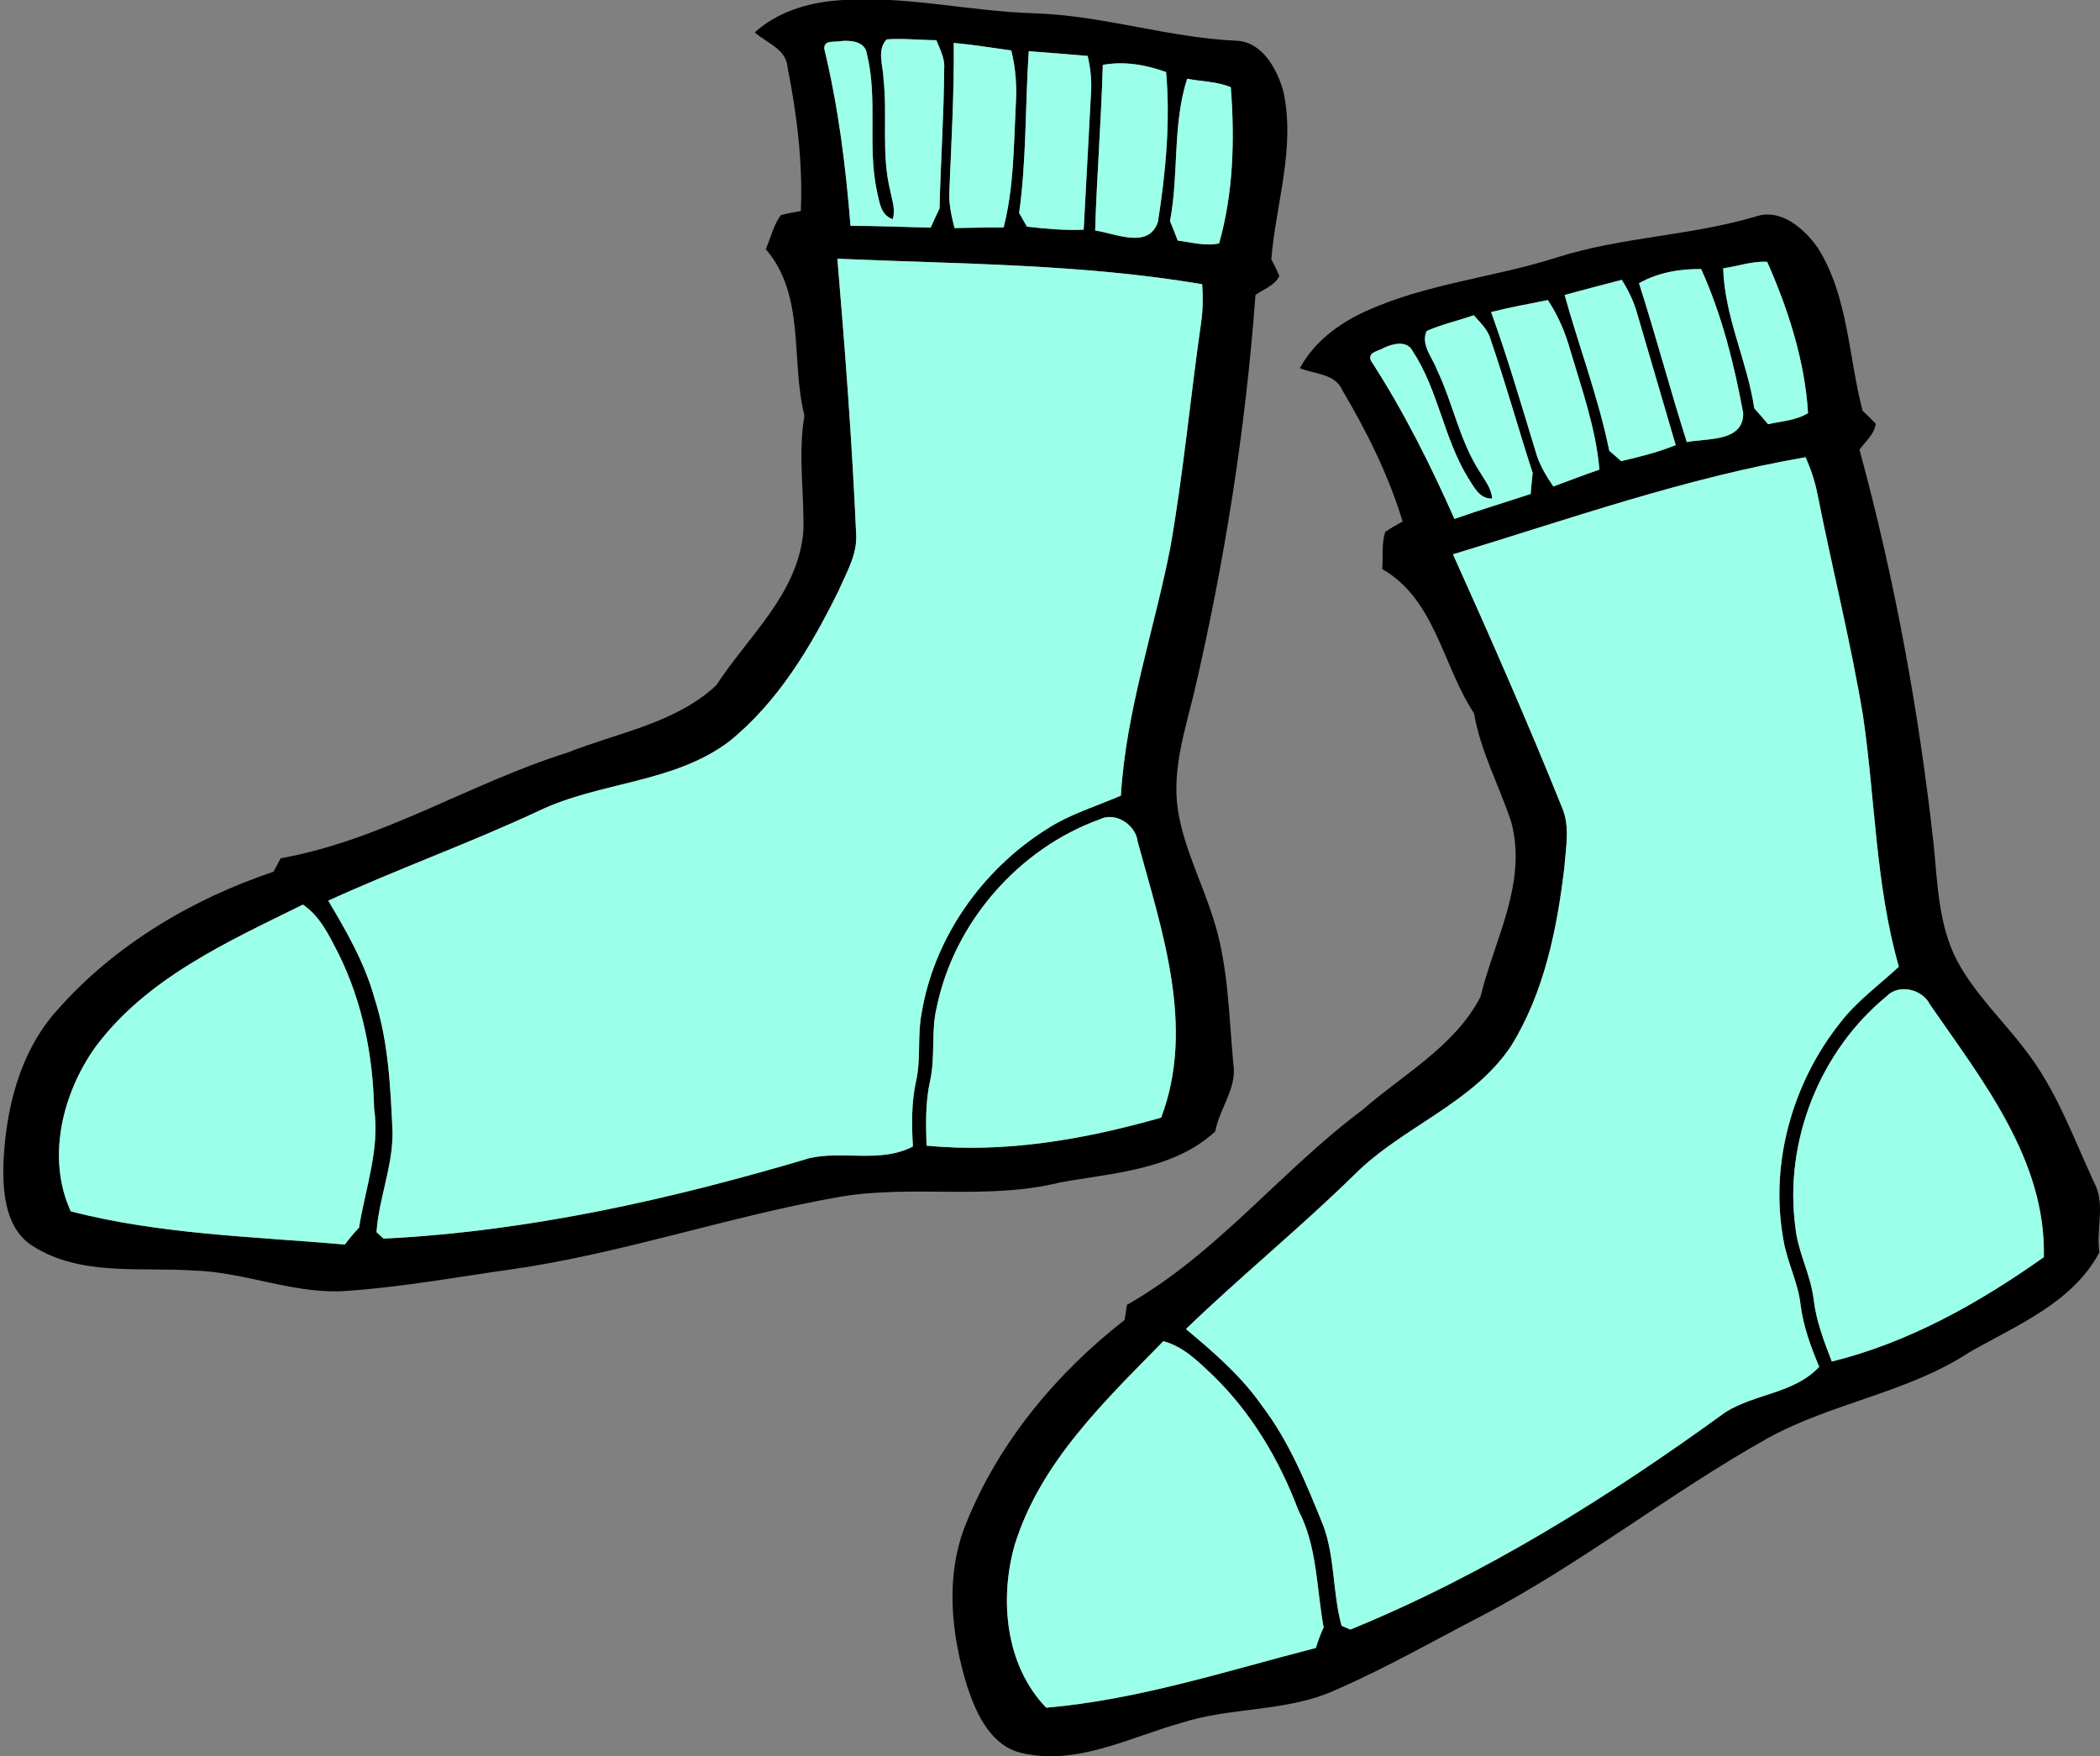 <?xml version="1.0" encoding="UTF-8" standalone="no"?>
<!-- Created with Inkscape (http://www.inkscape.org/) -->

<svg
   xmlns:dc="http://purl.org/dc/elements/1.1/"
   xmlns:cc="http://creativecommons.org/ns#"
   xmlns:rdf="http://www.w3.org/1999/02/22-rdf-syntax-ns#"
   xmlns:svg="http://www.w3.org/2000/svg"
   xmlns="http://www.w3.org/2000/svg"
   xmlns:sodipodi="http://sodipodi.sourceforge.net/DTD/sodipodi-0.dtd"
   xmlns:inkscape="http://www.inkscape.org/namespaces/inkscape"
   width="121.975mm"
   height="102.036mm"
   viewBox="0 0 432.194 361.545"
   id="svg5269"
   version="1.1"
   inkscape:version="0.91 r13725"
   sodipodi:docname="sock.svg">
  <rect x="0" y="0" width="432.194" height="361.545" fill="#808080" stroke="none"/>
  <defs
     id="defs5271" />
  <sodipodi:namedview
     id="base"
     pagecolor="#ffffff"
     bordercolor="#666666"
     borderopacity="1.0"
     inkscape:pageopacity="0.0"
     inkscape:pageshadow="2"
     inkscape:zoom="0.98994949"
     inkscape:cx="85.566038"
     inkscape:cy="53.948875"
     inkscape:document-units="px"
     inkscape:current-layer="layer1"
     showgrid="false"
     fit-margin-top="0"
     fit-margin-left="0"
     fit-margin-right="0"
     fit-margin-bottom="0"
     inkscape:window-width="1855"
     inkscape:window-height="1056"
     inkscape:window-x="65"
     inkscape:window-y="24"
     inkscape:window-maximized="1" />
  <g
     inkscape:label="Layer 1"
     inkscape:groupmode="layer"
     id="layer1"
     transform="translate(1462.424,658.671)">
    <g
       id="g4194">
      <g
         transform="translate(185.973,71.819)"
         id="g5850-6">
        <path
           d="m -1286.812,-685.991 c 5.1,-1.587 9.863,2.7 12.588,6.6 6.25,10.05 6.237,22.312 9.162,33.462 0.938,0.85 1.837,1.75 2.712,2.688 -0.287,2.188 -2.163,3.625 -3.35,5.325 7.225,26.562 12.213,53.712 15.238,81.062 0.838,8.137 0.963,16.712 4.85,24.137 3.65,6.85 9.387,12.238 14.05,18.387 6.312,8.1 9.825,17.875 14.075,27.125 2.525,4.5 0.412,9.688 1.175,14.512 -5.575,10.438 -17.038,15 -26.762,20.575 -12.675,8.312 -28.125,10.375 -41.35,17.6 -20.288,11.338 -38.562,26.012 -59.212,36.763 -9.95,5.15 -19.688,10.738 -29.975,15.2 -10,4.55 -21.375,3.4 -31.712,6.75 -10.637,2.975 -21.363,8.8 -32.7,6.213 -6.362,-1.4 -9.363,-7.925 -11.25,-13.525 -3.413,-10.963 -4.713,-23.2 -0.175,-34.05 6.688,-16.512 18.525,-30.7 32.5,-41.587 0.125,-0.775 0.362,-2.337 0.487,-3.125 18.45,-10.438 31.625,-27.538 48.45,-40.112 8.425,-7.362 18.962,-13.037 24.3,-23.262 2.875,-11.838 9.725,-23.525 6.325,-36.062 -2.475,-7.475 -6.3,-14.475 -7.638,-22.325 -6.487,-9.787 -7.938,-23.387 -18.9,-29.712 0.212,-2.538 -0.163,-5.2 0.613,-7.638 1.15,-0.775 2.35,-1.488 3.587,-2.15 -2.888,-9.5 -7.338,-18.45 -12.375,-26.962 -1.475,-3.513 -5.75,-3.337 -8.775,-4.588 2.925,-5.4 7.987,-9.2 13.5,-11.7 12.537,-5.737 26.475,-6.95 39.513,-11.137 13.375,-4.237 27.625,-4.412 41.05,-8.463 m -6.938,10.738 c 0.263,9.912 4.925,19.062 6.4,28.812 0.963,1.062 1.9,2.163 2.837,3.275 2.763,-0.625 5.75,-0.75 8.225,-2.288 -0.675,-10.787 -4.062,-21.3 -8.412,-31.137 -3.075,-0.175 -6.062,0.912 -9.05,1.337 m -17.325,3.075 c 3.475,10.85 6.388,21.85 9.838,32.7 4.088,-0.838 11.713,0.05 11.6,-5.987 -1.863,-10.113 -4.4,-20.238 -8.65,-29.637 -4.438,-0.05 -8.9,0.713 -12.787,2.925 m -15.312,2.413 c 2.975,10.713 6.963,21.137 9.188,32.062 0.613,0.537 1.837,1.6 2.45,2.138 3.8,-0.875 7.6,-1.825 11.225,-3.3 -2.638,-8.975 -5.237,-17.95 -7.888,-26.925 -0.688,-2.525 -1.812,-4.888 -3.212,-7.088 -3.938,1 -7.85,2.05 -11.762,3.112 m -15.137,3.513 c 3.425,9.425 6.213,19.062 9.15,28.65 0.7,2.663 2.15,5 3.663,7.263 3.163,-1.163 6.3,-2.388 9.488,-3.475 -0.725,-8.425 -3.587,-16.45 -5.975,-24.5 -1.025,-3.688 -2.525,-7.213 -4.638,-10.4 -3.913,0.775 -7.825,1.5 -11.688,2.462 m -13.262,3.9 c -1.25,2.825 1.15,5.375 2.087,7.9 3.337,6.925 4.675,14.738 8.938,21.225 0.988,1.7 2.35,3.3 2.45,5.375 -2.675,0.062 -3.75,-2.462 -4.987,-4.338 -4.975,-8.137 -6.1,-18.038 -11.363,-26.025 -1.163,-2.288 -4.112,-1.525 -5.938,-0.662 -1.087,0.688 -3.4,0.85 -2.65,2.638 6.688,10.312 12.2,21.337 17.188,32.575 5.188,-1.837 10.463,-3.413 15.688,-5.138 0.113,-1.45 0.25,-2.888 0.412,-4.325 -2.975,-9.113 -5.513,-18.375 -8.65,-27.438 -0.525,-2.062 -2.138,-3.487 -3.475,-5.025 -3.225,1.113 -6.575,1.875 -9.7,3.237 m 5.425,45.975 c 7.775,17.275 15.4,34.625 22.475,52.2 1.637,3.837 0.75,8.125 0.463,12.15 -1.512,12.738 -4.138,25.812 -10.975,36.862 -7.938,11.912 -22.375,16.6 -32.25,26.5 -11.2,10.975 -23.4,20.9 -34.675,31.775 5.688,4.75 11.375,9.65 15.65,15.787 5.662,7.438 9.175,16.163 12.65,24.75 2.413,6.612 1.875,13.812 3.737,20.55 0.45,0.188 1.35,0.575 1.8,0.775 27.613,-11.275 53.138,-27.275 77.225,-44.763 6.088,-3.825 14.137,-3.825 19.275,-9.325 -1.725,-4.1 -3.275,-8.325 -3.837,-12.75 -0.512,-4.7 -2.85,-8.925 -3.562,-13.575 -2.8,-15.613 1.913,-32.2 11.738,-44.538 3.413,-4.425 7.975,-7.725 12.05,-11.5 -4.8,-16.788 -4.85,-34.388 -7.362,-51.562 -2.55,-15.375 -6.375,-30.5 -9.4,-45.788 -0.512,-2.6 -1.363,-5.112 -2.425,-7.537 -24.8,4.275 -48.575,12.7 -72.575,19.988 m 89.263,90.963 c -13.762,11.262 -21.163,29.913 -18.8,47.525 0.487,5.112 3.125,9.688 3.75,14.775 0.512,4.487 2.125,8.713 3.75,12.912 15.9,-3.925 30.363,-12.088 43.638,-21.488 0.475,-19.988 -12.662,-36.4 -23.425,-51.987 -1.525,-3.175 -6.425,-4.362 -8.912,-1.738 m -179.45,112.912 c -3.212,11.213 -1.938,24.863 6.475,33.562 18.962,-1.637 37.15,-7.588 55.487,-12.3 0.45,-1.462 0.975,-2.875 1.6,-4.25 -1.488,-8.1 -1.288,-16.7 -5.225,-24.163 -3.875,-10.275 -9.588,-19.95 -17.5,-27.637 -3.025,-2.862 -6.1,-6 -10.262,-7.1 -12.062,12.338 -25.325,24.925 -30.575,41.888 z"
           id="path8-1"
           inkscape:connector-curvature="0"
           style="opacity:1;fill:#000000" />
        <path
           d="m -1293.75,-675.254 c 2.987,-0.425 5.975,-1.512 9.05,-1.337 4.35,9.838 7.737,20.35 8.412,31.137 -2.475,1.538 -5.463,1.663 -8.225,2.288 -0.938,-1.113 -1.875,-2.212 -2.837,-3.275 -1.475,-9.75 -6.138,-18.9 -6.4,-28.812 z"
           id="path14-1"
           inkscape:connector-curvature="0"
           style="opacity:1;fill:#9bffe9" />
        <path
           d="m -1311.075,-672.179 c 3.888,-2.212 8.35,-2.975 12.787,-2.925 4.25,9.4 6.787,19.525 8.65,29.637 0.113,6.037 -7.513,5.15 -11.6,5.987 -3.45,-10.85 -6.362,-21.85 -9.838,-32.7 z"
           id="path18-6"
           inkscape:connector-curvature="0"
           style="opacity:1;fill:#9bffe9" />
        <path
           d="m -1326.387,-669.766 c 3.913,-1.062 7.825,-2.112 11.762,-3.112 1.4,2.2 2.525,4.562 3.212,7.088 2.65,8.975 5.25,17.95 7.888,26.925 -3.625,1.475 -7.425,2.425 -11.225,3.3 -0.613,-0.537 -1.837,-1.6 -2.45,-2.138 -2.225,-10.925 -6.213,-21.35 -9.188,-32.062 z"
           id="path22-7"
           inkscape:connector-curvature="0"
           style="opacity:1;fill:#9bffe9" />
        <path
           d="m -1341.525,-666.254 c 3.862,-0.963 7.775,-1.688 11.688,-2.462 2.112,3.188 3.612,6.713 4.638,10.4 2.388,8.05 5.25,16.075 5.975,24.5 -3.188,1.087 -6.325,2.312 -9.488,3.475 -1.512,-2.263 -2.962,-4.6 -3.663,-7.263 -2.938,-9.588 -5.725,-19.225 -9.15,-28.65 z"
           id="path24-7"
           inkscape:connector-curvature="0"
           style="opacity:1;fill:#9bffe9" />
        <path
           d="m -1354.787,-662.354 c 3.125,-1.363 6.475,-2.125 9.7,-3.237 1.337,1.538 2.95,2.962 3.475,5.025 3.138,9.062 5.675,18.325 8.65,27.438 -0.163,1.438 -0.3,2.875 -0.412,4.325 -5.225,1.725 -10.5,3.3 -15.688,5.138 -4.987,-11.238 -10.5,-22.262 -17.188,-32.575 -0.75,-1.788 1.562,-1.95 2.65,-2.638 1.825,-0.863 4.775,-1.625 5.938,0.662 5.263,7.987 6.388,17.887 11.363,26.025 1.238,1.875 2.312,4.4 4.987,4.338 -0.1,-2.075 -1.462,-3.675 -2.45,-5.375 -4.263,-6.487 -5.6,-14.3 -8.938,-21.225 -0.938,-2.525 -3.337,-5.075 -2.087,-7.9 z"
           id="path30-2"
           inkscape:connector-curvature="0"
           style="opacity:1;fill:#9bffe9" />
        <path
           d="m -1349.362,-616.379 c 24,-7.287 47.775,-15.713 72.575,-19.988 1.062,2.425 1.913,4.938 2.425,7.537 3.025,15.287 6.85,30.413 9.4,45.788 2.513,17.175 2.562,34.775 7.362,51.562 -4.075,3.775 -8.637,7.075 -12.05,11.5 -9.825,12.338 -14.537,28.925 -11.738,44.538 0.713,4.65 3.05,8.875 3.562,13.575 0.562,4.425 2.112,8.65 3.837,12.75 -5.138,5.5 -13.188,5.5 -19.275,9.325 -24.087,17.488 -49.612,33.487 -77.225,44.763 -0.45,-0.2 -1.35,-0.588 -1.8,-0.775 -1.863,-6.737 -1.325,-13.938 -3.737,-20.55 -3.475,-8.588 -6.987,-17.312 -12.65,-24.75 -4.275,-6.138 -9.963,-11.037 -15.65,-15.787 11.275,-10.875 23.475,-20.8 34.675,-31.775 9.875,-9.9 24.312,-14.588 32.25,-26.5 6.838,-11.05 9.463,-24.125 10.975,-36.862 0.287,-4.025 1.175,-8.312 -0.463,-12.15 -7.075,-17.575 -14.7,-34.925 -22.475,-52.2 z"
           id="path50-3"
           inkscape:connector-curvature="0"
           style="opacity:1;fill:#9bffe9" />
        <path
           d="m -1260.1,-525.416 c 2.487,-2.625 7.388,-1.438 8.912,1.738 10.762,15.588 23.9,32 23.425,51.987 -13.275,9.4 -27.738,17.562 -43.638,21.488 -1.625,-4.2 -3.237,-8.425 -3.75,-12.912 -0.625,-5.088 -3.263,-9.662 -3.75,-14.775 -2.362,-17.613 5.037,-36.263 18.8,-47.525 z"
           id="path102-5"
           inkscape:connector-curvature="0"
           style="opacity:1;fill:#9bffe9" />
        <path
           d="m -1439.55,-412.504 c 5.25,-16.962 18.512,-29.55 30.575,-41.888 4.162,1.1 7.237,4.237 10.262,7.1 7.912,7.688 13.625,17.363 17.5,27.637 3.938,7.463 3.737,16.062 5.225,24.163 -0.625,1.375 -1.15,2.788 -1.6,4.25 -18.337,4.713 -36.525,10.662 -55.487,12.3 -8.412,-8.7 -9.688,-22.35 -6.475,-33.562 z"
           id="path110-9"
           inkscape:connector-curvature="0"
           style="opacity:1;fill:#9bffe9" />
      </g>
      <g
         transform="matrix(0.943,0.332,-0.332,0.943,-222.275,423.824)"
         id="g5850">
        <path
           d="m -1286.812,-685.991 c 5.1,-1.587 9.863,2.7 12.588,6.6 6.25,10.05 6.237,22.312 9.162,33.462 0.938,0.85 1.837,1.75 2.712,2.688 -0.287,2.188 -2.163,3.625 -3.35,5.325 7.225,26.562 12.213,53.712 15.238,81.062 0.838,8.137 0.963,16.712 4.85,24.137 3.65,6.85 9.387,12.238 14.05,18.387 6.312,8.1 9.825,17.875 14.075,27.125 2.525,4.5 0.412,9.688 1.175,14.512 -5.575,10.438 -17.038,15 -26.762,20.575 -12.675,8.312 -28.125,10.375 -41.35,17.6 -20.288,11.338 -38.562,26.012 -59.212,36.763 -9.95,5.15 -19.688,10.738 -29.975,15.2 -10,4.55 -21.375,3.4 -31.712,6.75 -10.637,2.975 -21.363,8.8 -32.7,6.213 -6.362,-1.4 -9.363,-7.925 -11.25,-13.525 -3.413,-10.963 -4.713,-23.2 -0.175,-34.05 6.688,-16.512 18.525,-30.7 32.5,-41.587 0.125,-0.775 0.362,-2.337 0.487,-3.125 18.45,-10.438 31.625,-27.538 48.45,-40.112 8.425,-7.362 18.962,-13.037 24.3,-23.262 2.875,-11.838 9.725,-23.525 6.325,-36.062 -2.475,-7.475 -6.3,-14.475 -7.638,-22.325 -6.487,-9.787 -7.938,-23.387 -18.9,-29.712 0.212,-2.538 -0.163,-5.2 0.613,-7.638 1.15,-0.775 2.35,-1.488 3.587,-2.15 -2.888,-9.5 -7.338,-18.45 -12.375,-26.962 -1.475,-3.513 -5.75,-3.337 -8.775,-4.588 2.925,-5.4 7.987,-9.2 13.5,-11.7 12.537,-5.737 26.475,-6.95 39.513,-11.137 13.375,-4.237 27.625,-4.412 41.05,-8.463 m -6.938,10.738 c 0.263,9.912 4.925,19.062 6.4,28.812 0.963,1.062 1.9,2.163 2.837,3.275 2.763,-0.625 5.75,-0.75 8.225,-2.288 -0.675,-10.787 -4.062,-21.3 -8.412,-31.137 -3.075,-0.175 -6.062,0.912 -9.05,1.337 m -17.325,3.075 c 3.475,10.85 6.388,21.85 9.838,32.7 4.088,-0.838 11.713,0.05 11.6,-5.987 -1.863,-10.113 -4.4,-20.238 -8.65,-29.637 -4.438,-0.05 -8.9,0.713 -12.787,2.925 m -15.312,2.413 c 2.975,10.713 6.963,21.137 9.188,32.062 0.613,0.537 1.837,1.6 2.45,2.138 3.8,-0.875 7.6,-1.825 11.225,-3.3 -2.638,-8.975 -5.237,-17.95 -7.888,-26.925 -0.688,-2.525 -1.812,-4.888 -3.212,-7.088 -3.938,1 -7.85,2.05 -11.762,3.112 m -15.137,3.513 c 3.425,9.425 6.213,19.062 9.15,28.65 0.7,2.663 2.15,5 3.663,7.263 3.163,-1.163 6.3,-2.388 9.488,-3.475 -0.725,-8.425 -3.587,-16.45 -5.975,-24.5 -1.025,-3.688 -2.525,-7.213 -4.638,-10.4 -3.913,0.775 -7.825,1.5 -11.688,2.462 m -13.262,3.9 c -1.25,2.825 1.15,5.375 2.087,7.9 3.337,6.925 4.675,14.738 8.938,21.225 0.988,1.7 2.35,3.3 2.45,5.375 -2.675,0.062 -3.75,-2.462 -4.987,-4.338 -4.975,-8.137 -6.1,-18.038 -11.363,-26.025 -1.163,-2.288 -4.112,-1.525 -5.938,-0.662 -1.087,0.688 -3.4,0.85 -2.65,2.638 6.688,10.312 12.2,21.337 17.188,32.575 5.188,-1.837 10.463,-3.413 15.688,-5.138 0.113,-1.45 0.25,-2.888 0.412,-4.325 -2.975,-9.113 -5.513,-18.375 -8.65,-27.438 -0.525,-2.062 -2.138,-3.487 -3.475,-5.025 -3.225,1.113 -6.575,1.875 -9.7,3.237 m 5.425,45.975 c 7.775,17.275 15.4,34.625 22.475,52.2 1.637,3.837 0.75,8.125 0.463,12.15 -1.512,12.738 -4.138,25.812 -10.975,36.862 -7.938,11.912 -22.375,16.6 -32.25,26.5 -11.2,10.975 -23.4,20.9 -34.675,31.775 5.688,4.75 11.375,9.65 15.65,15.787 5.662,7.438 9.175,16.163 12.65,24.75 2.413,6.612 1.875,13.812 3.737,20.55 0.45,0.188 1.35,0.575 1.8,0.775 27.613,-11.275 53.138,-27.275 77.225,-44.763 6.088,-3.825 14.137,-3.825 19.275,-9.325 -1.725,-4.1 -3.275,-8.325 -3.837,-12.75 -0.512,-4.7 -2.85,-8.925 -3.562,-13.575 -2.8,-15.613 1.913,-32.2 11.738,-44.538 3.413,-4.425 7.975,-7.725 12.05,-11.5 -4.8,-16.788 -4.85,-34.388 -7.362,-51.562 -2.55,-15.375 -6.375,-30.5 -9.4,-45.788 -0.512,-2.6 -1.363,-5.112 -2.425,-7.537 -24.8,4.275 -48.575,12.7 -72.575,19.988 m 89.263,90.963 c -13.762,11.262 -21.163,29.913 -18.8,47.525 0.487,5.112 3.125,9.688 3.75,14.775 0.512,4.487 2.125,8.713 3.75,12.912 15.9,-3.925 30.363,-12.088 43.638,-21.488 0.475,-19.988 -12.662,-36.4 -23.425,-51.987 -1.525,-3.175 -6.425,-4.362 -8.912,-1.738 m -179.45,112.912 c -3.212,11.213 -1.938,24.863 6.475,33.562 18.962,-1.637 37.15,-7.588 55.487,-12.3 0.45,-1.462 0.975,-2.875 1.6,-4.25 -1.488,-8.1 -1.288,-16.7 -5.225,-24.163 -3.875,-10.275 -9.588,-19.95 -17.5,-27.637 -3.025,-2.862 -6.1,-6 -10.262,-7.1 -12.062,12.338 -25.325,24.925 -30.575,41.888 z"
           id="path8"
           inkscape:connector-curvature="0"
           style="opacity:1;fill:#000000" />
        <path
           d="m -1293.75,-675.254 c 2.987,-0.425 5.975,-1.512 9.05,-1.337 4.35,9.838 7.737,20.35 8.412,31.137 -2.475,1.538 -5.463,1.663 -8.225,2.288 -0.938,-1.113 -1.875,-2.212 -2.837,-3.275 -1.475,-9.75 -6.138,-18.9 -6.4,-28.812 z"
           id="path14"
           inkscape:connector-curvature="0"
           style="opacity:1;fill:#9bffe9" />
        <path
           d="m -1311.075,-672.179 c 3.888,-2.212 8.35,-2.975 12.787,-2.925 4.25,9.4 6.787,19.525 8.65,29.637 0.113,6.037 -7.513,5.15 -11.6,5.987 -3.45,-10.85 -6.362,-21.85 -9.838,-32.7 z"
           id="path18"
           inkscape:connector-curvature="0"
           style="opacity:1;fill:#9bffe9" />
        <path
           d="m -1326.387,-669.766 c 3.913,-1.062 7.825,-2.112 11.762,-3.112 1.4,2.2 2.525,4.562 3.212,7.088 2.65,8.975 5.25,17.95 7.888,26.925 -3.625,1.475 -7.425,2.425 -11.225,3.3 -0.613,-0.537 -1.837,-1.6 -2.45,-2.138 -2.225,-10.925 -6.213,-21.35 -9.188,-32.062 z"
           id="path22"
           inkscape:connector-curvature="0"
           style="opacity:1;fill:#9bffe9" />
        <path
           d="m -1341.525,-666.254 c 3.862,-0.963 7.775,-1.688 11.688,-2.462 2.112,3.188 3.612,6.713 4.638,10.4 2.388,8.05 5.25,16.075 5.975,24.5 -3.188,1.087 -6.325,2.312 -9.488,3.475 -1.512,-2.263 -2.962,-4.6 -3.663,-7.263 -2.938,-9.588 -5.725,-19.225 -9.15,-28.65 z"
           id="path24"
           inkscape:connector-curvature="0"
           style="opacity:1;fill:#9bffe9" />
        <path
           d="m -1354.787,-662.354 c 3.125,-1.363 6.475,-2.125 9.7,-3.237 1.337,1.538 2.95,2.962 3.475,5.025 3.138,9.062 5.675,18.325 8.65,27.438 -0.163,1.438 -0.3,2.875 -0.412,4.325 -5.225,1.725 -10.5,3.3 -15.688,5.138 -4.987,-11.238 -10.5,-22.262 -17.188,-32.575 -0.75,-1.788 1.562,-1.95 2.65,-2.638 1.825,-0.863 4.775,-1.625 5.938,0.662 5.263,7.987 6.388,17.887 11.363,26.025 1.238,1.875 2.312,4.4 4.987,4.338 -0.1,-2.075 -1.462,-3.675 -2.45,-5.375 -4.263,-6.487 -5.6,-14.3 -8.938,-21.225 -0.938,-2.525 -3.337,-5.075 -2.087,-7.9 z"
           id="path30"
           inkscape:connector-curvature="0"
           style="opacity:1;fill:#9bffe9" />
        <path
           d="m -1349.362,-616.379 c 24,-7.287 47.775,-15.713 72.575,-19.988 1.062,2.425 1.913,4.938 2.425,7.537 3.025,15.287 6.85,30.413 9.4,45.788 2.513,17.175 2.562,34.775 7.362,51.562 -4.075,3.775 -8.637,7.075 -12.05,11.5 -9.825,12.338 -14.537,28.925 -11.738,44.538 0.713,4.65 3.05,8.875 3.562,13.575 0.562,4.425 2.112,8.65 3.837,12.75 -5.138,5.5 -13.188,5.5 -19.275,9.325 -24.087,17.488 -49.612,33.487 -77.225,44.763 -0.45,-0.2 -1.35,-0.588 -1.8,-0.775 -1.863,-6.737 -1.325,-13.938 -3.737,-20.55 -3.475,-8.588 -6.987,-17.312 -12.65,-24.75 -4.275,-6.138 -9.963,-11.037 -15.65,-15.787 11.275,-10.875 23.475,-20.8 34.675,-31.775 9.875,-9.9 24.312,-14.588 32.25,-26.5 6.838,-11.05 9.463,-24.125 10.975,-36.862 0.287,-4.025 1.175,-8.312 -0.463,-12.15 -7.075,-17.575 -14.7,-34.925 -22.475,-52.2 z"
           id="path50"
           inkscape:connector-curvature="0"
           style="opacity:1;fill:#9bffe9" />
        <path
           d="m -1260.1,-525.416 c 2.487,-2.625 7.388,-1.438 8.912,1.738 10.762,15.588 23.9,32 23.425,51.987 -13.275,9.4 -27.738,17.562 -43.638,21.488 -1.625,-4.2 -3.237,-8.425 -3.75,-12.912 -0.625,-5.088 -3.263,-9.662 -3.75,-14.775 -2.362,-17.613 5.037,-36.263 18.8,-47.525 z"
           id="path102"
           inkscape:connector-curvature="0"
           style="opacity:1;fill:#9bffe9" />
        <path
           d="m -1439.55,-412.504 c 5.25,-16.962 18.512,-29.55 30.575,-41.888 4.162,1.1 7.237,4.237 10.262,7.1 7.912,7.688 13.625,17.363 17.5,27.637 3.938,7.463 3.737,16.062 5.225,24.163 -0.625,1.375 -1.15,2.788 -1.6,4.25 -18.337,4.713 -36.525,10.662 -55.487,12.3 -8.412,-8.7 -9.688,-22.35 -6.475,-33.562 z"
           id="path110"
           inkscape:connector-curvature="0"
           style="opacity:1;fill:#9bffe9" />
      </g>
    </g>
  </g>
</svg>
